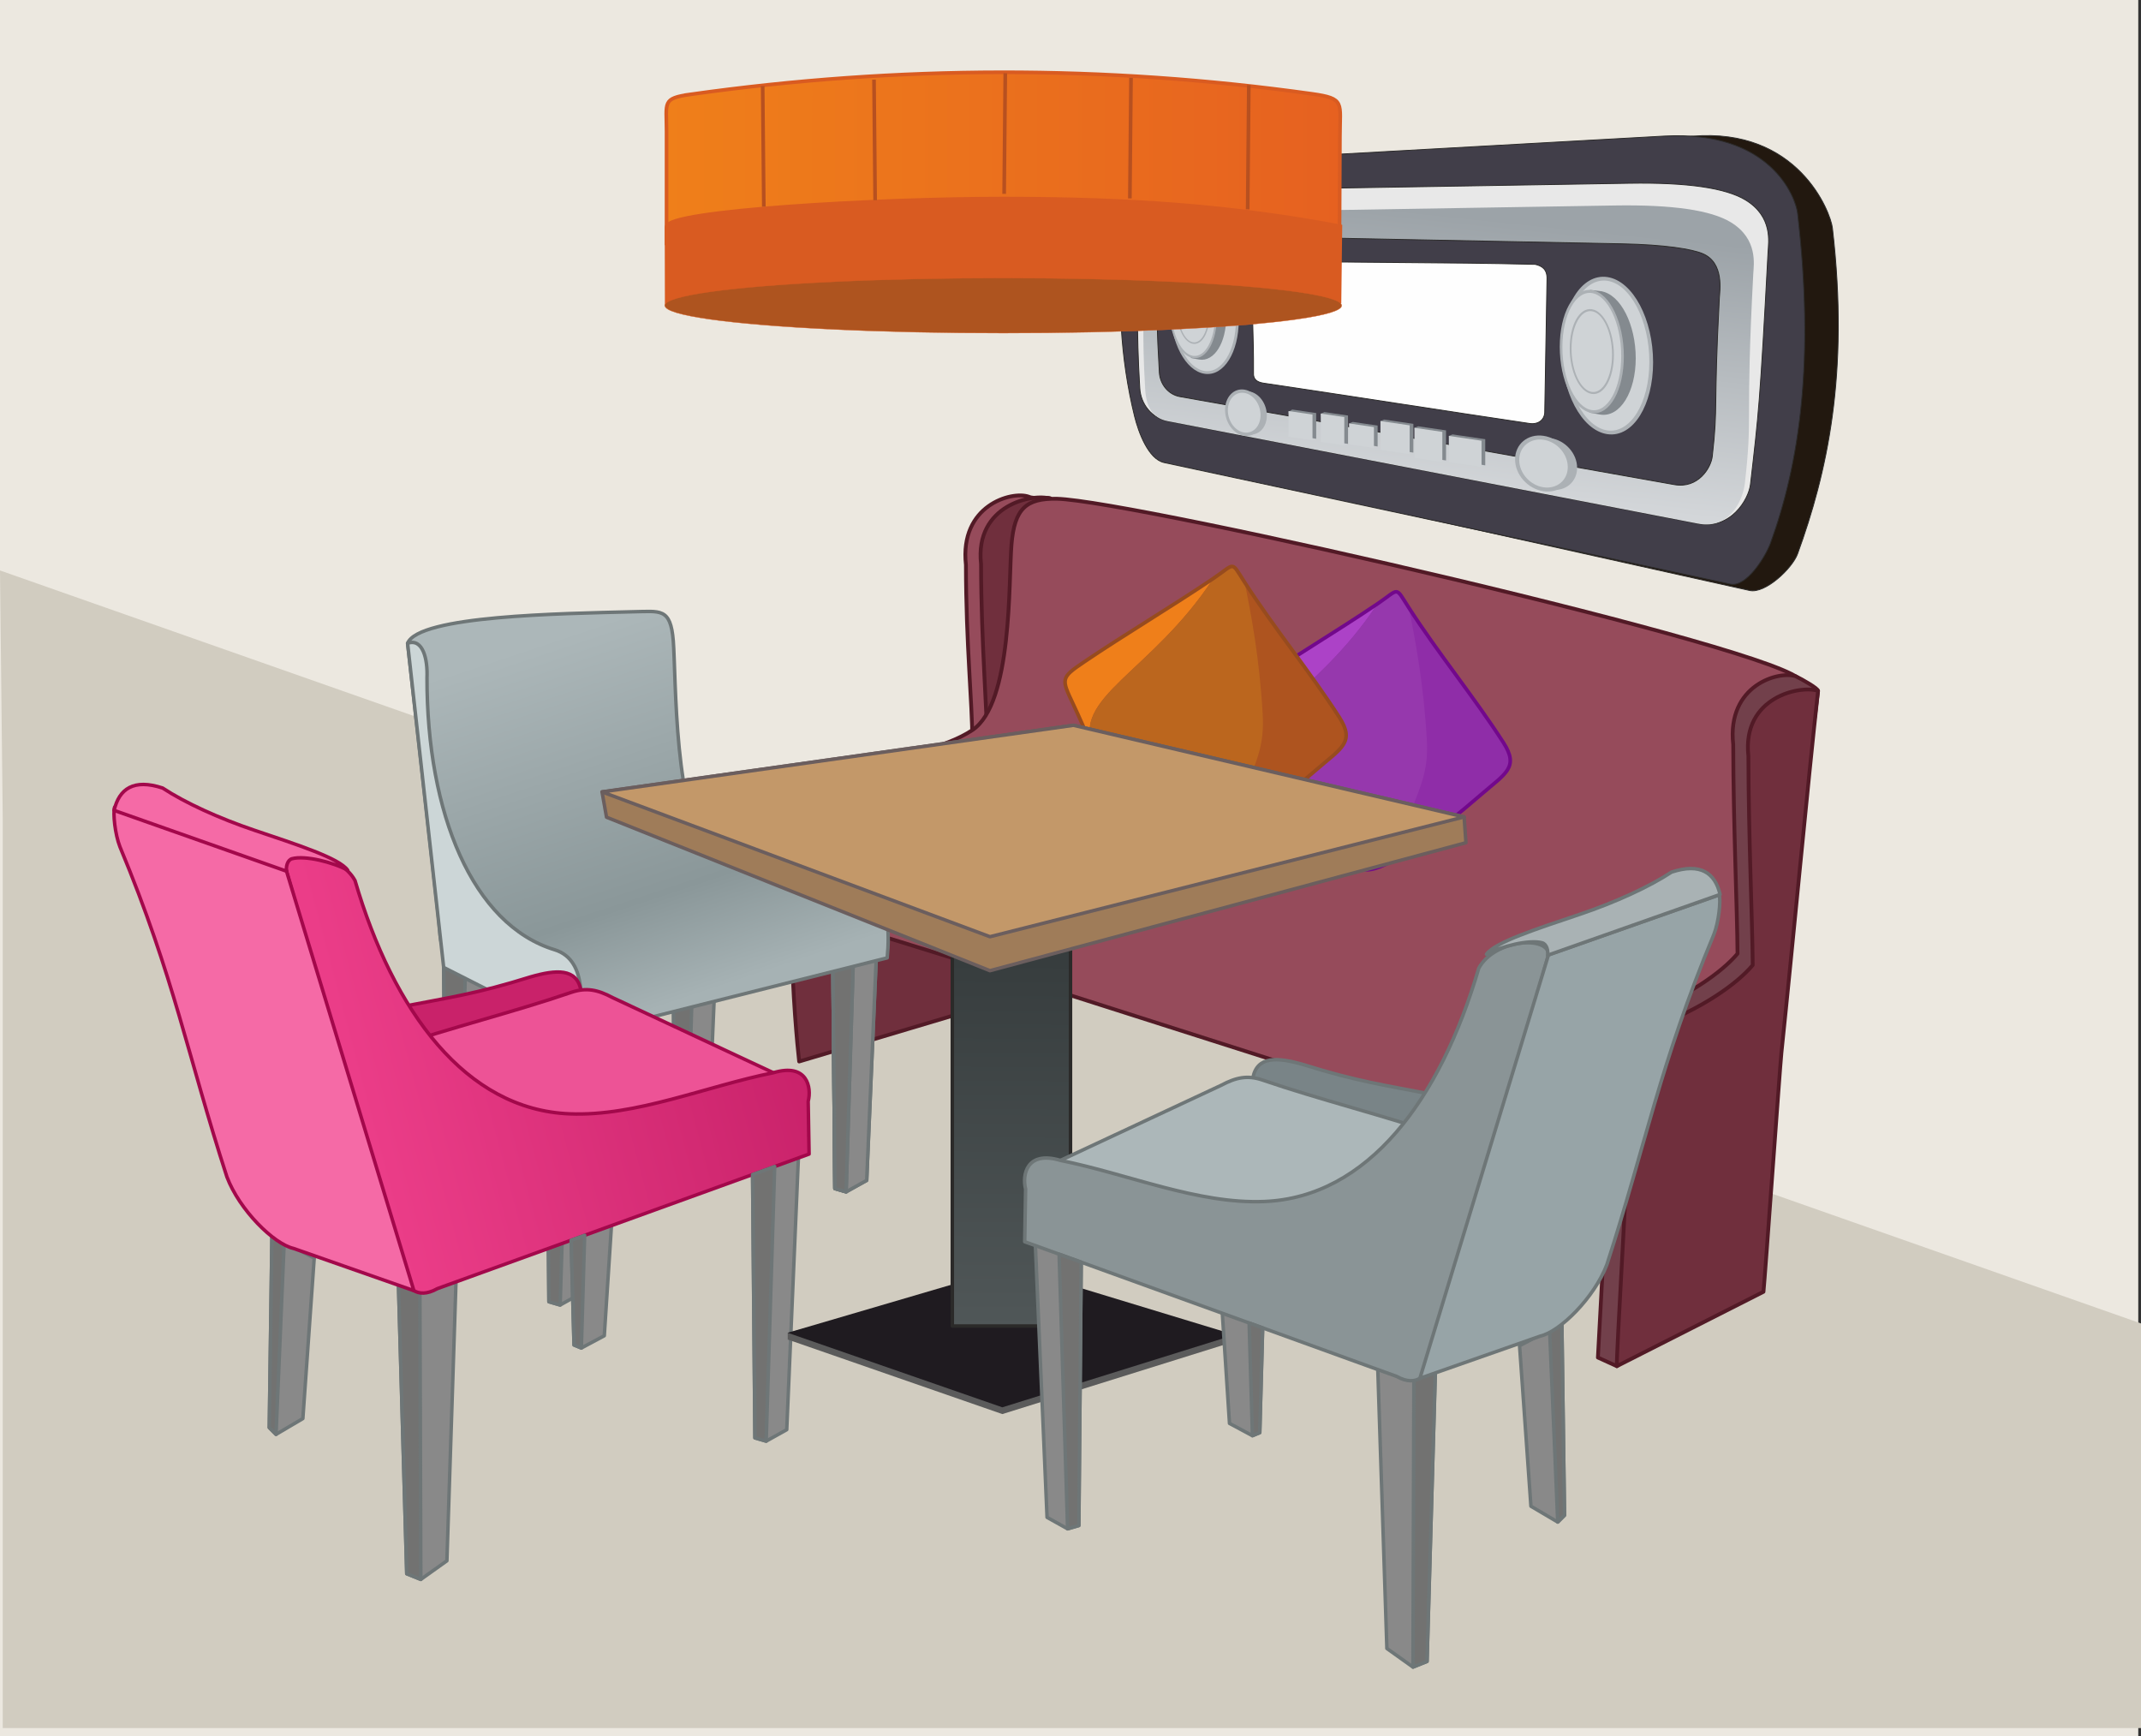 <?xml version="1.0" encoding="UTF-8"?>
<!DOCTYPE svg PUBLIC "-//W3C//DTD SVG 1.1//EN" "http://www.w3.org/Graphics/SVG/1.1/DTD/svg11.dtd">
<!-- Creator: CorelDRAW 2018 (64-Bit) -->
<svg xmlns="http://www.w3.org/2000/svg" xml:space="preserve" width="495.935mm" height="402.167mm" version="1.1" style="shape-rendering:geometricPrecision; text-rendering:geometricPrecision; image-rendering:optimizeQuality; fill-rule:evenodd; clip-rule:evenodd"
viewBox="0 0 14870.09 12058.54"
 xmlns:xlink="http://www.w3.org/1999/xlink">
 <rect x="0" y="0" width="14870.09" height="12058.54" fill="#333333" stroke="none"/>
 <defs>
  <style type="text/css">
   <![CDATA[
    .str32 {stroke:#D95B21;stroke-width:25.38;stroke-miterlimit:22.926}
    .str35 {stroke:#B75020;stroke-width:25.38;stroke-miterlimit:22.926}
    .str6 {stroke:#974B1E;stroke-width:25.38;stroke-miterlimit:22.926}
    .str5 {stroke:#72088C;stroke-width:25.38;stroke-miterlimit:22.926}
    .str31 {stroke:#ACB1B5;stroke-width:25.38;stroke-miterlimit:22.926}
    .str30 {stroke:#848A8F;stroke-width:20.31;stroke-miterlimit:22.926}
    .str29 {stroke:#ACB1B5;stroke-width:20.31;stroke-miterlimit:22.926}
    .str28 {stroke:#2B2A29;stroke-width:6;stroke-miterlimit:22.926}
    .str33 {stroke:#D95B21;stroke-width:40.62;stroke-miterlimit:22.926}
    .str34 {stroke:#D95B21;stroke-width:2.28;stroke-miterlimit:22.926}
    .str3 {stroke:#521A26;stroke-width:26.41;stroke-linecap:round;stroke-linejoin:round;stroke-miterlimit:22.926}
    .str4 {stroke:#521A26;stroke-width:26.41;stroke-linecap:round;stroke-linejoin:round;stroke-miterlimit:22.926}
    .str0 {stroke:#521A26;stroke-width:26.41;stroke-linecap:round;stroke-linejoin:round;stroke-miterlimit:22.926}
    .str1 {stroke:#521A26;stroke-width:26.41;stroke-linecap:round;stroke-linejoin:round;stroke-miterlimit:22.926}
    .str2 {stroke:#521A26;stroke-width:26.41;stroke-linecap:round;stroke-linejoin:round;stroke-miterlimit:22.926}
    .str11 {stroke:#6E7677;stroke-width:24.21;stroke-linecap:round;stroke-linejoin:round;stroke-miterlimit:22.926}
    .str12 {stroke:#6E7677;stroke-width:24.21;stroke-linecap:round;stroke-linejoin:round;stroke-miterlimit:22.926}
    .str14 {stroke:#A3084B;stroke-width:24.21;stroke-linecap:round;stroke-linejoin:round;stroke-miterlimit:22.926}
    .str10 {stroke:#6E7677;stroke-width:24.21;stroke-linecap:round;stroke-linejoin:round;stroke-miterlimit:22.926}
    .str7 {stroke:#6E7677;stroke-width:24.21;stroke-linecap:round;stroke-linejoin:round;stroke-miterlimit:22.926}
    .str19 {stroke:#6E7677;stroke-width:24.21;stroke-linecap:round;stroke-linejoin:round;stroke-miterlimit:22.926}
    .str9 {stroke:#6E7677;stroke-width:24.21;stroke-linecap:round;stroke-linejoin:round;stroke-miterlimit:22.926}
    .str18 {stroke:#6E7677;stroke-width:24.21;stroke-linecap:round;stroke-linejoin:round;stroke-miterlimit:22.926}
    .str13 {stroke:#A3084B;stroke-width:24.21;stroke-linecap:round;stroke-linejoin:round;stroke-miterlimit:22.926}
    .str16 {stroke:#A3084B;stroke-width:24.21;stroke-linecap:round;stroke-linejoin:round;stroke-miterlimit:22.926}
    .str17 {stroke:#A3084B;stroke-width:24.21;stroke-linecap:round;stroke-linejoin:round;stroke-miterlimit:22.926}
    .str8 {stroke:#6E7677;stroke-width:24.21;stroke-linecap:round;stroke-linejoin:round;stroke-miterlimit:22.926}
    .str20 {stroke:#6B5E5E;stroke-width:24.21;stroke-linecap:round;stroke-linejoin:round;stroke-miterlimit:22.926}
    .str15 {stroke:#A3084B;stroke-width:24.21;stroke-linecap:round;stroke-linejoin:round;stroke-miterlimit:22.926}
    .str23 {stroke:#6E7677;stroke-width:24.21;stroke-linecap:round;stroke-linejoin:round;stroke-miterlimit:22.926}
    .str24 {stroke:#6E7677;stroke-width:24.21;stroke-linecap:round;stroke-linejoin:round;stroke-miterlimit:22.926}
    .str21 {stroke:#6E7677;stroke-width:24.21;stroke-linecap:round;stroke-linejoin:round;stroke-miterlimit:22.926}
    .str26 {stroke:#6E7677;stroke-width:24.21;stroke-linecap:round;stroke-linejoin:round;stroke-miterlimit:22.926}
    .str25 {stroke:#6E7677;stroke-width:24.21;stroke-linecap:round;stroke-linejoin:round;stroke-miterlimit:22.926}
    .str27 {stroke:#6E7677;stroke-width:24.21;stroke-linecap:round;stroke-linejoin:round;stroke-miterlimit:22.926}
    .str22 {stroke:#6E7677;stroke-width:24.21;stroke-linecap:round;stroke-linejoin:round;stroke-miterlimit:22.926}
    .fil9 {fill:none}
    .fil39 {fill:#FEFEFE}
    .fil13 {fill:#898989}
    .fil15 {fill:#727271}
    .fil22 {fill:#5B5B5B}
    .fil10 {fill:#EF7F1A}
    .fil42 {fill:#D95B21}
    .fil12 {fill:#BB661E}
    .fil11 {fill:#AE541F}
    .fil0 {fill:#ECE8E0}
    .fil27 {fill:#C39869}
    .fil1 {fill:#D1CCC0}
    .fil17 {fill:#CCD6D7}
    .fil26 {fill:#9F7C59}
    .fil29 {fill:#ACB7B9}
    .fil32 {fill:#A9B2B4}
    .fil31 {fill:#97A4A7}
    .fil30 {fill:#8A9496}
    .fil28 {fill:#798487}
    .fil23 {fill:#1F1B20}
    .fil33 {fill:#22180F}
    .fil34 {fill:#413E49}
    .fil4 {fill:#521A26}
    .fil3 {fill:#702F3D}
    .fil5 {fill:#72404B}
    .fil38 {fill:#848A8F}
    .fil7 {fill:#8F2DA8}
    .fil8 {fill:#9638AD}
    .fil2 {fill:#964B5B}
    .fil6 {fill:#AC42C7}
    .fil40 {fill:#ACB1B5}
    .fil18 {fill:#C9226A}
    .fil37 {fill:#CFD3D6}
    .fil35 {fill:#E8E8E8}
    .fil19 {fill:#ED5396}
    .fil21 {fill:#F56AA6}
    .fil25 {fill:#2B2A29;fill-rule:nonzero}
    .fil14 {fill:#6E7677;fill-rule:nonzero}
    .fil41 {fill:url(#id6)}
    .fil20 {fill:url(#id7)}
    .fil24 {fill:url(#id8)}
    .fil16 {fill:url(#id9)}
    .fil36 {fill:url(#id10)}
   ]]>
  </style>
    <mask id="id0">
  <linearGradient id="id1" gradientUnits="userSpaceOnUse" x1="9610.54" y1="4191.85" x2="9593.73" y2="6055.93">
   <stop offset="0" style="stop-opacity:0; stop-color:white"/>
   <stop offset="1" style="stop-opacity:1; stop-color:white"/>
  </linearGradient>
     <rect style="fill:url(#id1)" x="7130.72" y="3498.53" width="4971.16" height="3151.22"/>
    </mask>
    <mask id="id2">
  <linearGradient id="id3" gradientUnits="userSpaceOnUse" x1="8992.99" y1="5835.98" x2="8981.73" y2="7532.68">
   <stop offset="0" style="stop-opacity:0; stop-color:white"/>
   <stop offset="1" style="stop-opacity:1; stop-color:white"/>
  </linearGradient>
     <rect style="fill:url(#id3)" x="5929.52" y="5204.7" width="6150.74" height="2868.7"/>
    </mask>
    <clipPath id="id4">
     <path d="M8668.57 4773.8c286.27,-193.42 612.18,-386.86 898.44,-580.29 156.42,-105.69 119.66,-125.53 216.89,25.71 203.79,316.99 453.83,620.79 657.63,937.77 111.34,173.18 15.14,214.32 -154.66,361.08 -299.32,258.73 -647.17,526.96 -797.25,522.47 -61.44,-1.84 -135.78,-17.29 -226.99,-35.18 -68.38,-13.4 -177.31,-5.89 -230.63,-43.31 -102.52,-71.93 -269.67,-535.62 -435.86,-890.38 -84.5,-180.38 -93.23,-185.96 72.42,-297.88z"/>
    </clipPath>
    <clipPath id="id5">
     <path d="M7528.69 4597.73c286.27,-193.42 612.18,-386.86 898.44,-580.29 156.42,-105.69 119.66,-125.53 216.89,25.71 203.79,316.99 453.83,620.78 657.63,937.77 111.34,173.19 15.14,214.32 -154.66,361.08 -299.33,258.73 -647.17,526.96 -797.25,522.47 -61.44,-1.84 -135.78,-17.3 -226.99,-35.18 -68.37,-13.41 -177.31,-5.89 -230.63,-43.31 -102.52,-71.93 -269.68,-535.62 -435.86,-890.38 -84.5,-180.37 -93.24,-185.95 72.42,-297.88z"/>
    </clipPath>
  <linearGradient id="id6" gradientUnits="userSpaceOnUse" x1="4627.35" y1="1095.88" x2="9308.63" y2="1095.88">
   <stop offset="0" style="stop-opacity:1; stop-color:#EF7F1A"/>
   <stop offset="1" style="stop-opacity:1; stop-color:#E66120"/>
  </linearGradient>
  <linearGradient id="id7" gradientUnits="userSpaceOnUse" x1="2661.93" y1="8256.69" x2="5621.93" y2="7465.53">
   <stop offset="0" style="stop-opacity:1; stop-color:#EB3D88"/>
   <stop offset="1" style="stop-opacity:1; stop-color:#C9226A"/>
  </linearGradient>
  <linearGradient id="id8" gradientUnits="userSpaceOnUse" x1="7166.37" y1="6576.18" x2="7151.24" y2="9324.8">
   <stop offset="0" style="stop-opacity:1; stop-color:#363C3D"/>
   <stop offset="1" style="stop-opacity:1; stop-color:#515859"/>
  </linearGradient>
  <linearGradient id="id9" gradientUnits="userSpaceOnUse" x1="4806.2" y1="6923.1" x2="3964.27" y2="4389.55">
   <stop offset="0" style="stop-opacity:1; stop-color:#A6B2B4"/>
   <stop offset="0.278" style="stop-opacity:1; stop-color:#8A9799"/>
   <stop offset="1" style="stop-opacity:1; stop-color:#ACB7B9"/>
  </linearGradient>
  <linearGradient id="id10" gradientUnits="userSpaceOnUse" x1="9844.4" y1="1466.65" x2="9644.14" y2="3368.81">
   <stop offset="0" style="stop-opacity:1; stop-color:#9CA3A8"/>
   <stop offset="1" style="stop-opacity:1; stop-color:#D3D6D9"/>
  </linearGradient>
 </defs>
 <g id="Слой_x0020_1">
  <rect class="fil0" x="-0" y="0" width="14851.05" height="12058.54"/>
  <polygon class="fil1" points="19.04,5688.13 -0,3961.86 14870.09,9191.45 14870.09,12001.42 19.04,12001.42 "/>
  <g id="_1044900352">
   <path class="fil2 str0" d="M7144.19 3449.26c-117.52,-41.19 -481.17,59.75 -435.49,474 1.03,560.49 43.24,932.9 45.12,1236.3 -109.21,130.48 -349.23,298.26 -661.39,418.07 -254.7,97.75 -199.61,452.66 -176.56,650.18l105.42 79.88 912.98 -596.43c77.99,-706.27 283.33,-1525.96 363.31,-2246.91 0.82,-16.96 -109.79,5.81 -153.38,-15.09z"/>
   <path class="fil3 str1" d="M7297.57 3464.35c-117.52,-41.19 -529.48,38.74 -483.81,452.99 1.03,560.48 43.59,1018.7 45.47,1322.1 -109.21,130.48 -890.73,377.51 -1202.88,497.31 -254.7,97.75 -128.93,1437.9 -105.88,1635.42l1704.27 -508.37c239.11,-664.44 -136.85,-2794.43 42.83,-3399.44z"/>
   <path class="fil2 str2" d="M12506.75 4728.62c-84.74,-210.42 -4620.87,-1250.61 -5167.21,-1264.76 -210.48,-2.7 -293.66,65.18 -314.4,319.41 -20.74,254.23 7.26,1102.32 -271.39,1287.19 -392.19,260.2 -1278.53,208.03 -1333.89,530.65 -15.65,91.24 51.71,621.37 61.4,713.44 780.86,196.32 5059.96,1616.93 5840.81,1813.25 62.16,-40.49 17.17,-507.16 79.33,-547.65 229.82,-149.69 459.64,-299.41 689.46,-449.1 197.02,-128.34 155.21,-86.35 181.96,-324.08 77.97,-692.78 155.95,-1385.56 233.92,-2078.34z"/>
   <path class="fil4" style="mask:url(#id0)" d="M12077.26 6646.75l-4943.54 -1314.19c232.9,-631.53 -90.34,-1600.42 171.8,-1831.03 1641.2,422.98 3141.47,982.8 4782.67,1405.78 -129.86,37.71 74.54,1014.76 -10.92,1739.45z"/>
   <path class="fil4" style="mask:url(#id2)" d="M12077.26 6646.75l-4943.54 -1314.19c232.9,-631.53 -1435.29,1349.7 -1173.15,1119.08 1606.96,482.78 3507.71,1194.89 5148.9,1617.87 -129.85,37.71 547,-1141.61 967.79,-1422.76z"/>
   <path class="fil5 str3" d="M12473.39 4697.31c-117.52,-41.19 -481.17,59.75 -435.49,474 1.03,560.49 28.05,1148.37 29.93,1451.77 -109.21,130.48 -349.23,298.27 -661.39,418.07 -254.7,97.76 -244.05,566.36 -220.99,763.87l-87.33 1623.26 131.54 59.83 778.93 -609.63c78,-706.28 538.57,-3359.32 618.55,-4080.27 0.82,-16.96 -110.14,-79.99 -153.73,-100.89z"/>
   <path class="fil3 str4" d="M12627.12 4798.2c-117.52,-41.19 -529.49,38.74 -483.81,452.99 1.03,560.48 28.05,1148.36 29.93,1451.76 -109.21,130.48 -349.23,298.27 -661.39,418.07 -194.69,74.72 -216.08,508.03 -205.07,796.29 3.4,88.85 -82.58,1524.26 -77.14,1570.8l1018.4 -516.55c10.43,-94.45 113.67,-1555.55 124.72,-1661.15 81.42,-777.64 177.56,-1816.74 254.36,-2512.2z"/>
   <path class="fil6" d="M8668.57 4773.8c286.27,-193.42 612.18,-386.86 898.44,-580.29 156.42,-105.69 119.66,-125.53 216.89,25.71 203.79,316.99 453.83,620.79 657.63,937.77 111.34,173.18 15.14,214.32 -154.66,361.08 -299.32,258.73 -647.17,526.96 -797.25,522.47 -61.44,-1.84 -135.78,-17.29 -226.99,-35.18 -68.38,-13.4 -177.31,-5.89 -230.63,-43.31 -102.52,-71.93 -269.67,-535.62 -435.86,-890.38 -84.5,-180.38 -93.23,-185.96 72.42,-297.88z"/>
   <g style="clip-path:url(#id4)">
    <g>
     <path id="1" class="fil7" d="M9567.02 4193.52c103.61,-157.81 119.66,-125.53 216.89,25.71 203.79,316.99 453.83,620.79 657.63,937.77 111.34,173.18 15.14,214.32 -154.66,361.08 -299.32,258.73 -695.35,532.75 -845.43,528.26 -107.49,-3.22 -284.97,3.07 -409.44,-84.27 -102.52,-71.93 -128.22,-229.09 -294.41,-583.85 -167.34,-357.22 399.19,-529.38 829.41,-1184.7z"/>
     <path class="fil8" d="M9567.02 4193.52c103.61,-157.81 180.3,-150.32 216.89,25.71 45.3,217.94 103.74,530.1 125.79,914.43 11.79,205.54 -32.67,304.19 -115.04,512.97 -68.2,172.88 -203.13,404.21 -353.2,399.72 -107.49,-3.21 -284.97,3.07 -409.44,-84.27 -102.52,-71.93 -128.22,-229.09 -294.41,-583.85 -167.34,-357.22 399.19,-529.38 829.41,-1184.7z"/>
    </g>
   </g>
   <path class="fil9 str5" d="M8668.57 4773.8c286.27,-193.42 612.18,-386.86 898.44,-580.29 156.42,-105.69 119.66,-125.53 216.89,25.71 203.79,316.99 453.83,620.79 657.63,937.77 111.34,173.18 15.14,214.32 -154.66,361.08 -299.32,258.73 -647.17,526.96 -797.25,522.47 -61.44,-1.84 -135.78,-17.29 -226.99,-35.18 -68.38,-13.4 -177.31,-5.89 -230.63,-43.31 -102.52,-71.93 -269.67,-535.62 -435.86,-890.38 -84.5,-180.38 -93.23,-185.96 72.42,-297.88z"/>
   <path class="fil10" d="M7528.69 4597.73c286.27,-193.42 612.18,-386.86 898.44,-580.29 156.42,-105.69 119.66,-125.53 216.89,25.71 203.79,316.99 453.83,620.78 657.63,937.77 111.34,173.19 15.14,214.32 -154.66,361.08 -299.33,258.73 -647.17,526.96 -797.25,522.47 -61.44,-1.84 -135.78,-17.3 -226.99,-35.18 -68.37,-13.41 -177.31,-5.89 -230.63,-43.31 -102.52,-71.93 -269.68,-535.62 -435.86,-890.38 -84.5,-180.37 -93.24,-185.95 72.42,-297.88z"/>
   <g style="clip-path:url(#id5)">
    <g>
     <path id="1" class="fil11" d="M8427.13 4017.45c103.6,-157.81 119.66,-125.53 216.89,25.71 203.79,316.99 453.83,620.78 657.63,937.77 111.34,173.19 15.14,214.32 -154.66,361.08 -299.33,258.73 -695.35,532.75 -845.43,528.26 -107.49,-3.22 -284.96,3.06 -409.44,-84.27 -102.52,-71.93 -128.23,-229.09 -294.41,-583.85 -167.34,-357.21 399.19,-529.38 829.41,-1184.7z"/>
     <path class="fil12" d="M8427.13 4017.45c103.6,-157.81 180.3,-150.32 216.89,25.71 45.3,217.94 103.74,530.1 125.78,914.43 11.79,205.54 -32.67,304.19 -115.03,512.97 -68.2,172.87 -203.14,404.21 -353.21,399.72 -107.49,-3.22 -284.96,3.06 -409.44,-84.27 -102.52,-71.93 -128.23,-229.09 -294.41,-583.85 -167.34,-357.21 399.19,-529.38 829.41,-1184.7z"/>
    </g>
   </g>
   <path class="fil9 str6" d="M7528.69 4597.73c286.27,-193.42 612.18,-386.86 898.44,-580.29 156.42,-105.69 119.66,-125.53 216.89,25.71 203.79,316.99 453.83,620.78 657.63,937.77 111.34,173.19 15.14,214.32 -154.66,361.08 -299.33,258.73 -647.17,526.96 -797.25,522.47 -61.44,-1.84 -135.78,-17.3 -226.99,-35.18 -68.37,-13.41 -177.31,-5.89 -230.63,-43.31 -102.52,-71.93 -269.68,-535.62 -435.86,-890.38 -84.5,-180.37 -93.24,-185.95 72.42,-297.88z"/>
  </g>
  <g id="_1045015200">
   <g>
    <polygon class="fil13" points="3097.98,8553.46 3176.2,8576.25 3318.96,8496.69 3401.55,6570.79 3081.26,6675.75 "/>
    <path id="1" class="fil14" d="M3172.8 8587.85l-78.21 -22.79 6.79 -23.19 78.21 22.79 2.51 22.14 -9.3 1.05zm6.79 -23.19c6.42,1.87 10.1,8.58 8.22,14.98 -1.87,6.4 -8.6,10.08 -15.01,8.21l6.79 -23.19zm145.27 -57.43l-142.76 79.57 -11.8 -21.09 142.76 -79.57 17.99 11.06 -6.19 10.03zm-11.8 -21.09c5.83,-3.25 13.21,-1.17 16.47,4.66 3.26,5.82 1.17,13.18 -4.67,16.43l-11.8 -21.09zm100.58 -1914.83l-82.59 1925.9 -24.19 -1.03 82.59 -1925.9 8.32 -10.96 15.87 11.99zm-24.19 -1.03c0.28,-6.66 5.93,-11.83 12.61,-11.55 6.68,0.28 11.86,5.92 11.57,12.58l-24.19 -1.03zm-311.97 93.99l320.29 -104.95 7.55 22.95 -320.29 104.95 -15.88 -11.37 8.33 -11.58zm7.55 22.95c-6.35,2.08 -13.19,-1.37 -15.27,-7.71 -2.08,-6.34 1.37,-13.16 7.72,-15.24l7.55 22.95zm0.85 1866.35l-16.73 -1877.71 24.2 -0.22 16.73 1877.71 -15.5 11.7 -8.71 -11.49zm24.2 -0.22c0.06,6.67 -5.31,12.13 -11.99,12.19 -6.68,0.06 -12.15,-5.3 -12.21,-11.97l24.2 -0.22z"/>
   </g>
   <g>
    <polygon class="fil13" points="3812.27,9040.66 3890.48,9063.45 4033.24,8983.89 4115.83,7058 3795.55,7162.95 "/>
    <path id="1" class="fil14" d="M3887.09 9075.05l-78.21 -22.79 6.78 -23.19 78.21 22.79 2.51 22.14 -9.29 1.05zm6.78 -23.19c6.42,1.87 10.1,8.58 8.23,14.98 -1.87,6.4 -8.59,10.08 -15.01,8.21l6.78 -23.19zm145.27 -57.42l-142.76 79.56 -11.8 -21.09 142.76 -79.56 17.99 11.06 -6.19 10.03zm-11.8 -21.09c5.83,-3.25 13.21,-1.17 16.47,4.66 3.26,5.82 1.17,13.18 -4.67,16.43l-11.8 -21.09zm100.58 -1914.83l-82.59 1925.9 -24.19 -1.03 82.59 -1925.9 8.32 -10.96 15.87 11.99zm-24.19 -1.03c0.28,-6.66 5.93,-11.83 12.61,-11.55 6.68,0.28 11.86,5.92 11.57,12.58l-24.19 -1.03zm-311.97 93.99l320.29 -104.95 7.55 22.95 -320.29 104.95 -15.88 -11.37 8.33 -11.58zm7.55 22.95c-6.35,2.08 -13.19,-1.37 -15.27,-7.71 -2.08,-6.34 1.37,-13.16 7.72,-15.24l7.55 22.95zm0.85 1866.35l-16.73 -1877.71 24.2 -0.22 16.73 1877.71 -15.49 11.7 -8.71 -11.49zm24.2 -0.22c0.06,6.67 -5.31,12.13 -11.99,12.19 -6.68,0.06 -12.15,-5.3 -12.21,-11.97l24.2 -0.22z"/>
   </g>
   <g>
    <polygon class="fil13" points="4688.34,8182.81 4766.55,8205.6 4909.32,8126.04 4991.91,6200.14 4671.62,6305.1 "/>
    <path id="1" class="fil14" d="M4763.16 8217.2l-78.21 -22.79 6.78 -23.19 78.21 22.79 2.51 22.14 -9.29 1.05zm6.78 -23.19c6.42,1.87 10.1,8.58 8.23,14.98 -1.87,6.4 -8.59,10.08 -15.01,8.21l6.78 -23.19zm145.27 -57.42l-142.76 79.56 -11.8 -21.09 142.76 -79.56 17.99 11.06 -6.19 10.03zm-11.8 -21.09c5.83,-3.25 13.21,-1.17 16.47,4.66 3.26,5.82 1.17,13.18 -4.67,16.43l-11.8 -21.09zm100.58 -1914.83l-82.59 1925.9 -24.19 -1.03 82.59 -1925.9 8.32 -10.96 15.87 11.99zm-24.19 -1.03c0.28,-6.66 5.93,-11.83 12.61,-11.55 6.68,0.28 11.86,5.92 11.57,12.58l-24.19 -1.03zm-311.97 93.99l320.29 -104.95 7.55 22.95 -320.29 104.95 -15.88 -11.37 8.33 -11.58zm7.55 22.95c-6.35,2.08 -13.19,-1.37 -15.27,-7.71 -2.08,-6.34 1.37,-13.16 7.72,-15.24l7.55 22.95zm0.85 1866.35l-16.73 -1877.71 24.2 -0.22 16.73 1877.71 -15.49 11.7 -8.71 -11.49zm24.2 -0.22c0.06,6.67 -5.31,12.13 -11.99,12.19 -6.68,0.06 -12.15,-5.3 -12.21,-11.97l24.2 -0.22z"/>
   </g>
   <g>
    <polygon class="fil13" points="5798.61,8254.47 5876.82,8277.27 6019.59,8197.7 6102.18,6271.81 5781.89,6376.76 "/>
    <path id="1" class="fil14" d="M5873.43 8288.86l-78.21 -22.79 6.79 -23.19 78.21 22.79 2.51 22.14 -9.3 1.05zm6.79 -23.19c6.42,1.87 10.1,8.58 8.22,14.98 -1.87,6.4 -8.6,10.08 -15.01,8.21l6.79 -23.19zm145.27 -57.42l-142.76 79.56 -11.8 -21.09 142.76 -79.56 17.99 11.06 -6.19 10.03zm-11.8 -21.09c5.83,-3.25 13.21,-1.17 16.47,4.66 3.26,5.82 1.17,13.18 -4.67,16.43l-11.8 -21.09zm100.58 -1914.83l-82.59 1925.9 -24.19 -1.03 82.59 -1925.9 8.32 -10.96 15.87 11.99zm-24.19 -1.03c0.28,-6.66 5.93,-11.83 12.61,-11.55 6.68,0.28 11.86,5.92 11.57,12.58l-24.19 -1.03zm-311.97 93.99l320.29 -104.95 7.55 22.95 -320.29 104.95 -15.88 -11.37 8.33 -11.58zm7.55 22.95c-6.35,2.08 -13.19,-1.37 -15.27,-7.71 -2.08,-6.34 1.37,-13.16 7.72,-15.24l7.55 22.95zm0.85 1866.34l-16.72 -1877.71 24.2 -0.22 16.72 1877.71 -15.5 11.7 -8.71 -11.49zm24.2 -0.22c0.06,6.67 -5.31,12.13 -11.99,12.19 -6.68,0.06 -12.15,-5.3 -12.21,-11.97l24.2 -0.22z"/>
   </g>
   <g>
    <polygon class="fil13" points="5798.61,8254.47 5876.82,8277.27 6019.59,8197.7 6102.18,6271.81 5781.89,6376.76 "/>
    <path id="1" class="fil14" d="M5873.43 8288.86l-78.21 -22.79 6.79 -23.19 78.21 22.79 2.51 22.14 -9.3 1.05zm6.79 -23.19c6.42,1.87 10.1,8.58 8.22,14.98 -1.87,6.4 -8.6,10.08 -15.01,8.21l6.79 -23.19zm145.27 -57.42l-142.76 79.56 -11.8 -21.09 142.76 -79.56 17.99 11.06 -6.19 10.03zm-11.8 -21.09c5.83,-3.25 13.21,-1.17 16.47,4.66 3.26,5.82 1.17,13.18 -4.67,16.43l-11.8 -21.09zm100.58 -1914.83l-82.59 1925.9 -24.19 -1.03 82.59 -1925.9 8.32 -10.96 15.87 11.99zm-24.19 -1.03c0.28,-6.66 5.93,-11.83 12.61,-11.55 6.68,0.28 11.86,5.92 11.57,12.58l-24.19 -1.03zm-311.97 93.99l320.29 -104.95 7.55 22.95 -320.29 104.95 -15.88 -11.37 8.33 -11.58zm7.55 22.95c-6.35,2.08 -13.19,-1.37 -15.27,-7.71 -2.08,-6.34 1.37,-13.16 7.72,-15.24l7.55 22.95zm0.85 1866.34l-16.72 -1877.71 24.2 -0.22 16.72 1877.71 -15.5 11.7 -8.71 -11.49zm24.2 -0.22c0.06,6.67 -5.31,12.13 -11.99,12.19 -6.68,0.06 -12.15,-5.3 -12.21,-11.97l24.2 -0.22z"/>
   </g>
   <polygon class="fil15 str7" points="3176.2,8576.25 3235.15,6669 3081.7,6724.55 3097.98,8553.46 "/>
   <polygon class="fil15 str8" points="3890.48,9063.45 3949.44,7156.2 3795.98,7211.75 3812.27,9040.66 "/>
   <polygon class="fil15 str9" points="4766.55,8205.6 4825.51,6298.35 4672.06,6353.9 4688.34,8182.81 "/>
   <polygon class="fil15 str10" points="5876.82,8277.27 5935.78,6370.01 5782.33,6425.56 5798.61,8254.47 "/>
   <polygon class="fil15 str10" points="5876.82,8277.27 5935.78,6370.01 5782.33,6425.56 5798.61,8254.47 "/>
   <path class="fil16 str11" d="M2830.91 4467.58c77.67,-192.84 1061.38,-205.81 1562.08,-218.77 192.9,-2.47 264.14,-31.1 283.15,201.91 19.01,233.01 4.43,1272.9 259.82,1442.34 359.44,238.47 1171.75,190.65 1222.48,486.33 14.35,83.63 12.22,188.75 3.33,273.14 -715.64,179.92 -1431.29,359.84 -2146.93,539.76 -267.6,-174.31 -535.2,-348.62 -802.79,-522.92 -180.58,-117.62 -142.24,-79.13 -166.77,-297.01 -71.46,-634.92 -142.92,-1269.85 -214.39,-1904.77z"/>
   <path class="fil17 str12" d="M2830.91 4467.58c107.7,-37.75 140.3,114.18 134.75,239.65 -1.73,941.56 316.66,1715.97 887.37,1889.18 238.7,74.44 182.94,414.85 161.81,595.88l-933.35 -473.41c-79.94,-723.94 -170.64,-1527.36 -250.59,-2251.3z"/>
   <g>
    <polygon class="fil13" points="2767.21,8912.01 2825.01,10929.75 2922.78,10969.03 3103.98,10839.83 3168.62,8853.32 2916.55,8980.48 "/>
    <path id="1" class="fil14" d="M2812.92 10930.1l-57.81 -2017.74 24.2 -0.7 57.81 2017.74 -16.59 11.65 -7.61 -10.95zm24.2 -0.7c0.19,6.72 -5.07,12.32 -11.75,12.52 -6.68,0.19 -12.25,-5.1 -12.45,-11.81l24.2 -0.7zm81.18 50.94l-97.77 -39.28 8.98 -22.6 97.77 39.28 2.51 21.23 -11.49 1.38zm8.98 -22.6c6.2,2.49 9.23,9.58 6.75,15.82 -2.48,6.24 -9.53,9.28 -15.73,6.79l8.98 -22.6zm183.7 -107.98l-181.19 129.2 -14 -19.85 181.19 -129.2 19.1 10.32 -5.09 9.53zm-14 -19.85c5.45,-3.89 13.01,-2.6 16.87,2.88 3.86,5.48 2.58,13.08 -2.87,16.96l-14 -19.85zm83.74 -1976.19l-64.65 1986.51 -24.19 -0.8 64.65 -1986.51 6.67 -10.48 17.52 11.27zm-24.19 -0.8c0.22,-6.72 5.81,-11.98 12.49,-11.76 6.68,0.22 11.92,5.84 11.7,12.56l-24.19 -0.8zm-245.4 116.68l252.07 -127.16 10.85 21.75 -252.07 127.16 -10.45 0.2 -0.4 -21.95zm10.85 21.75c-5.97,3.01 -13.25,0.59 -16.25,-5.42 -3,-6.01 -0.58,-13.32 5.39,-16.33l10.85 21.75zm-149.75 -90.41l149.34 68.47 -10.04 22.15 -149.34 -68.47 -7.08 -10.72 17.12 -11.42zm-10.04 22.15c-6.08,-2.79 -8.76,-10.01 -5.99,-16.12 2.77,-6.11 9.95,-8.81 16.04,-6.02l-10.04 22.15z"/>
   </g>
   <g>
    <polygon class="fil13" points="5243.28,9986.07 5321.49,10008.86 5464.26,9929.3 5546.85,8003.4 5226.56,8108.36 "/>
    <path id="1" class="fil14" d="M5318.1 10020.46l-78.21 -22.79 6.79 -23.19 78.21 22.79 2.51 22.14 -9.3 1.05zm6.79 -23.19c6.42,1.87 10.1,8.58 8.22,14.98 -1.87,6.4 -8.6,10.08 -15.01,8.21l6.79 -23.19zm145.27 -57.43l-142.76 79.57 -11.8 -21.09 142.76 -79.57 17.99 11.06 -6.19 10.03zm-11.8 -21.09c5.83,-3.25 13.21,-1.17 16.47,4.66 3.26,5.82 1.17,13.18 -4.67,16.43l-11.8 -21.09zm100.58 -1914.83l-82.59 1925.9 -24.19 -1.03 82.59 -1925.9 8.32 -10.96 15.87 11.99zm-24.19 -1.03c0.28,-6.66 5.93,-11.83 12.61,-11.55 6.68,0.28 11.86,5.92 11.57,12.58l-24.19 -1.03zm-311.97 93.99l320.29 -104.95 7.55 22.95 -320.29 104.95 -15.88 -11.37 8.33 -11.58zm7.55 22.95c-6.35,2.08 -13.19,-1.37 -15.27,-7.71 -2.08,-6.34 1.37,-13.16 7.72,-15.24l7.55 22.95zm0.85 1866.35l-16.72 -1877.71 24.2 -0.22 16.72 1877.71 -15.5 11.7 -8.71 -11.49zm24.2 -0.22c0.06,6.67 -5.31,12.13 -11.99,12.19 -6.68,0.06 -12.15,-5.3 -12.21,-11.97l24.2 -0.22z"/>
   </g>
   <g>
    <polygon class="fil13" points="3986.83,9341.01 4037.75,9362.12 4197.06,9276.87 4248.8,8482.38 3966.56,8604.71 "/>
    <path id="1" class="fil14" d="M4033.11 9373.29l-50.92 -21.11 9.27 -22.35 50.92 21.11 1.08 21.84 -10.35 0.51zm9.27 -22.35c6.17,2.56 9.1,9.64 6.55,15.81 -2.56,6.17 -9.64,9.1 -15.82,6.54l9.27 -22.35zm160.38 -63.41l-159.3 85.25 -11.42 -21.33 159.3 -85.25 17.79 11.45 -6.37 9.88zm-11.42 -21.33c5.89,-3.15 13.23,-0.93 16.38,4.96 3.15,5.89 0.93,13.22 -4.96,16.37l-11.42 -21.33zm69.54 -783.03l-51.75 794.48 -24.16 -1.57 51.75 -794.48 7.26 -10.31 16.89 11.89zm-24.16 -1.57c0.43,-6.67 6.19,-11.72 12.86,-11.29 6.67,0.43 11.72,6.19 11.29,12.86l-24.16 -1.57zm-274.98 112.01l282.24 -122.32 9.63 22.2 -282.24 122.32 -16.91 -10.77 7.28 -11.43zm9.63 22.2c-6.13,2.66 -13.26,-0.16 -15.92,-6.29 -2.66,-6.13 0.16,-13.26 6.29,-15.91l9.63 22.2zm3.36 725.54l-20.27 -736.31 24.2 -0.67 20.27 736.31 -16.73 11.51 -7.46 -10.84zm24.2 -0.67c0.18,6.68 -5.09,12.24 -11.77,12.43 -6.68,0.18 -12.25,-5.08 -12.43,-11.76l24.2 -0.67z"/>
   </g>
   <g>
    <polygon class="fil13" points="2182.4,8737.17 2103.52,9851.98 1917.2,9961.87 1870.31,9914.74 1888.64,8584.13 "/>
    <path id="1" class="fil14" d="M2091.45 9851.13l78.88 -1114.81 24.14 1.7 -78.88 1114.81 -5.92 9.56 -18.22 -11.26zm24.14 1.7c-0.47,6.66 -6.26,11.68 -12.93,11.21 -6.67,-0.47 -11.69,-6.25 -11.22,-12.91l24.14 1.7zm-204.54 98.62l186.32 -109.88 12.31 20.83 -186.32 109.88 -14.74 -1.89 2.43 -18.94zm12.31 20.83c-5.75,3.39 -13.18,1.48 -16.58,-4.27 -3.4,-5.75 -1.48,-13.17 4.27,-16.56l12.31 20.83zm-44.46 -66.06l46.89 47.12 -17.17 17.05 -46.89 -47.12 -3.52 -8.69 20.69 -8.36zm-17.17 17.05c-4.71,-4.73 -4.69,-12.39 0.05,-17.1 4.74,-4.71 12.41,-4.68 17.12,0.05l-17.17 17.05zm39.02 -1338.97l-18.34 1330.61 -24.2 -0.34 18.34 -1330.61 17.7 -10.55 6.51 10.89zm-24.2 -0.34c0.09,-6.67 5.59,-12.01 12.27,-11.92 6.68,0.09 12.02,5.58 11.93,12.26l-24.2 -0.34zm300.26 163.93l-293.76 -153.04 11.19 -21.44 293.76 153.04 6.48 11.57 -17.67 9.87zm11.19 -21.44c5.92,3.09 8.22,10.39 5.14,16.31 -3.09,5.92 -10.4,8.22 -16.33,5.13l11.19 -21.44z"/>
   </g>
   <g>
    <polygon class="fil15" points="2916.55,8980.48 2922.78,10969.03 2825.01,10929.75 2767.21,8912.01 "/>
    <path id="1" class="fil14" d="M2910.68 10969.07l-6.23 -1988.56 24.2 -0.08 6.23 1988.56 -16.59 11.34 -7.61 -11.26zm24.2 -0.08c0.02,6.72 -5.38,12.19 -12.06,12.21 -6.68,0.02 -12.12,-5.41 -12.14,-12.13l24.2 -0.08zm-105.38 -50.55l97.77 39.28 -8.98 22.6 -97.77 -39.28 -7.61 -10.95 16.59 -11.65zm-8.98 22.6c-6.2,-2.49 -9.23,-9.58 -6.75,-15.82 2.48,-6.24 9.53,-9.28 15.73,-6.79l-8.98 22.6zm-41.21 -2029.39l57.8 2017.74 -24.2 0.7 -57.8 -2017.74 17.12 -11.42 7.08 10.72zm-24.2 0.7c-0.19,-6.72 5.07,-12.32 11.75,-12.52 6.68,-0.19 12.25,5.1 12.45,11.81l-24.2 0.7zm156.42 79.19l-149.34 -68.47 10.04 -22.15 149.34 68.47 7.08 11.03 -17.12 11.11zm10.04 -22.15c6.08,2.79 8.76,10.01 5.99,16.12 -2.77,6.11 -9.95,8.81 -16.04,6.02l10.04 -22.15z"/>
   </g>
   <g>
    <polygon class="fil15" points="1973.76,8628.48 1917.2,9961.87 1870.31,9914.74 1888.64,8584.13 "/>
    <path id="1" class="fil14" d="M1905.1 9961.35l56.57 -1333.39 24.19 1.03 -56.57 1333.39 -20.68 8.01 -3.51 -9.04zm24.19 1.03c-0.28,6.67 -5.93,11.85 -12.61,11.57 -6.68,-0.28 -11.86,-5.92 -11.58,-12.59l24.19 1.03zm-50.4 -56.16l46.89 47.12 -17.17 17.05 -46.89 -47.12 -3.52 -8.69 20.69 -8.36zm-17.17 17.05c-4.71,-4.73 -4.69,-12.39 0.05,-17.1 4.74,-4.71 12.41,-4.68 17.12,0.05l-17.17 17.05zm39.02 -1338.97l-18.34 1330.61 -24.2 -0.34 18.34 -1330.61 17.7 -10.55 6.51 10.89zm-24.2 -0.34c0.09,-6.67 5.59,-12.01 12.27,-11.92 6.68,0.09 12.02,5.58 11.93,12.26l-24.2 -0.34zm91.63 55.23l-85.12 -44.35 11.19 -21.44 85.12 44.35 6.5 11.23 -17.69 10.21zm11.19 -21.44c5.92,3.09 8.22,10.39 5.14,16.31 -3.09,5.92 -10.4,8.22 -16.33,5.13l11.19 -21.44z"/>
   </g>
   <path class="fil18 str13" d="M2769.7 6995.42c348.22,-67.76 536.59,-92.06 915.85,-211.03 178.93,-51.21 319.05,-60.53 348.99,91.57 -42.93,124.66 -85.86,249.32 -128.78,373.98 -335.74,14.2 -671.47,28.4 -1007.21,42.6 -42.95,-99.04 -85.9,-198.09 -128.85,-297.13z"/>
   <path class="fil19 str14" d="M2721.77 7276.38c397.31,-136.57 850.49,-248.32 1247.8,-384.89 101.4,-34.14 181.07,-18.63 285.57,37.25 371.98,173.82 743.96,347.63 1115.95,521.45 -198.16,161.41 -396.32,322.83 -594.48,484.24 -670.46,33.11 -1340.92,66.22 -2011.38,99.32 4.14,-244.18 -47.59,-513.19 -43.45,-757.37z"/>
   <path class="fil20 str15" d="M1981.54 6022.35c267.56,933.08 535.12,1866.17 802.68,2799.26 34.88,117.18 107,209.52 253.62,128.05 860.52,-311.52 1721.04,-623.04 2581.56,-934.55 -2.07,-122.09 -4.14,-244.18 -6.21,-366.27 24.83,-97.26 -6.21,-269.01 -242.11,-198.66 -471.81,95.19 -952.5,304.24 -1415.42,285.56 -719.64,-29.04 -1222.97,-707.7 -1489.91,-1620.27 -111.74,-204.86 -487.32,-226.59 -484.22,-93.12z"/>
   <path class="fil21 str16" d="M1981.54 6022.35c-395.24,-138.65 -790.48,-277.29 -1185.73,-415.94 -11.9,41.39 2.58,186.76 37.25,274.7 378.68,910.5 469.96,1450.8 743.11,2293.02 86.91,229.69 325.61,465.24 462.19,496.28 299.76,105.11 536.48,188.11 836.25,293.22 -297.69,-980.43 -595.38,-1960.86 -893.07,-2941.28z"/>
   <path class="fil21 str17" d="M792.45 5628.12c34.82,-150.09 136.63,-221.35 337,-155.18 154.54,101.83 388.74,209.25 638.82,293.68 295.94,99.91 589.28,193.7 646.63,277.07 -102.15,-55.88 -296.86,-104.26 -386.59,-79.82 -32.54,8.86 -42.73,55.49 -38.21,86.64 -395.24,-138.65 -802.4,-283.75 -1197.65,-422.39z"/>
   <polygon class="fil15 str18" points="4037.75,9362.12 4060.64,8579.4 3966.8,8613.37 3986.83,9341.01 "/>
   <polygon class="fil15 str19" points="5321.49,10008.86 5380.45,8101.61 5226.99,8157.16 5243.28,9986.07 "/>
  </g>
  <g>
   <polygon class="fil22" points="5470.97,9303.11 6961.62,9820.92 8573.85,9317.02 8574.21,9270.47 7025.99,8846.46 5470.97,9256.18 "/>
   <polygon class="fil23" points="5470.97,9256.18 6961.62,9773.99 8574.21,9270.47 7025.99,8799.54 "/>
   <g>
    <polygon class="fil24" points="6614.24,6010.27 7435.12,6010.27 7435.12,9209.35 6614.24,9209.35 "/>
    <path id="1" class="fil25" d="M7435.12 6022.37l-820.89 0 0 -24.2 820.89 0 12.02 12.1 -12.02 12.1zm0 -24.2c6.64,0 12.02,5.42 12.02,12.1 0,6.68 -5.38,12.1 -12.02,12.1l0 -24.2zm-12.02 3211.18l0 -3199.08 24.04 0 0 3199.08 -12.02 12.1 -12.02 -12.1zm24.04 0c0,6.68 -5.38,12.1 -12.02,12.1 -6.64,0 -12.02,-5.42 -12.02,-12.1l24.04 0zm-832.9 -12.1l820.89 0 0 24.2 -820.89 0 -12.02 -12.1 12.02 -12.1zm0 24.2c-6.64,0 -12.02,-5.42 -12.02,-12.1 0,-6.68 5.38,-12.1 12.02,-12.1l0 24.2zm12.02 -3211.18l0 3199.08 -24.04 0 0 -3199.08 12.02 -12.1 12.02 12.1zm-24.04 0c0,-6.68 5.38,-12.1 12.02,-12.1 6.64,0 12.02,5.42 12.02,12.1l-24.04 0z"/>
   </g>
   <polygon class="fil26 str20" points="4181.37,5499.84 4212.6,5675.52 6875.62,6741.43 10181.51,5852.77 10168.94,5673.66 7455.6,5037.18 "/>
   <polygon class="fil27 str20" points="4181.37,5499.84 6875.62,6505.53 10168.94,5673.66 7455.6,5037.18 "/>
  </g>
  <g>
   <g>
    <polygon class="fil13" points="9969.2,9520.86 9911.39,11538.6 9813.62,11577.89 9632.43,11448.68 9567.79,9462.17 9819.86,9589.33 "/>
    <path id="1" class="fil14" d="M9923.49 11538.95l-7.61 10.95 -16.59 -11.65 57.81 -2017.74 24.2 0.7 -57.81 2017.74zm-24.2 -0.7l24.2 0.7c-0.19,6.72 -5.77,12.01 -12.45,11.81 -6.68,-0.19 -11.94,-5.8 -11.75,-12.52zm-81.18 50.94l-11.49 -1.38 2.51 -21.23 97.77 -39.28 8.98 22.6 -97.77 39.28zm-8.98 -22.6l8.98 22.6c-6.2,2.49 -13.25,-0.55 -15.73,-6.79 -2.48,-6.24 0.54,-13.32 6.75,-15.82zm-183.7 -107.98l-5.09 -9.53 19.1 -10.32 181.19 129.21 -14 19.85 -181.19 -129.21zm14 -19.85l-14 19.85c-5.45,-3.89 -6.73,-11.48 -2.87,-16.96 3.86,-5.48 11.42,-6.77 16.87,-2.88zm-83.74 -1976.18l17.52 -11.27 6.67 10.48 64.65 1986.51 -24.19 0.8 -64.65 -1986.51zm24.19 -0.8l-24.19 0.8c-0.22,-6.72 5.02,-12.34 11.7,-12.56 6.68,-0.22 12.28,5.05 12.49,11.76zm245.4 116.68l-0.4 21.95 -10.45 -0.2 -252.07 -127.16 10.85 -21.75 252.07 127.16zm-10.85 21.75l10.85 -21.75c5.97,3.01 8.39,10.33 5.39,16.33 -3,6.01 -10.27,8.43 -16.25,5.42zm149.75 -90.41l17.12 11.42 -7.08 10.72 -149.34 68.47 -10.04 -22.15 149.34 -68.47zm10.04 22.15l-10.04 -22.15c6.08,-2.79 13.26,-0.09 16.04,6.02 2.77,6.11 0.09,13.33 -5.99,16.12z"/>
   </g>
   <g>
    <polygon class="fil13" points="7493.13,10594.92 7414.91,10617.72 7272.15,10538.15 7189.56,8612.26 7509.85,8717.21 "/>
    <path id="1" class="fil14" d="M7418.31 10629.31l-9.3 -1.05 2.51 -22.14 78.21 -22.79 6.79 23.19 -78.21 22.79zm-6.79 -23.19l6.79 23.19c-6.42,1.87 -13.14,-1.81 -15.01,-8.21 -1.87,-6.4 1.81,-13.11 8.22,-14.98zm-145.27 -57.43l-6.19 -10.03 17.99 -11.06 142.76 79.57 -11.8 21.09 -142.76 -79.57zm11.8 -21.09l-11.8 21.09c-5.83,-3.25 -7.92,-10.61 -4.67,-16.43 3.26,-5.82 10.63,-7.91 16.47,-4.66zm-100.58 -1914.83l15.87 -11.99 8.32 10.96 82.59 1925.9 -24.19 1.03 -82.59 -1925.9zm24.19 -1.03l-24.19 1.03c-0.28,-6.66 4.9,-12.3 11.57,-12.58 6.68,-0.28 12.33,4.89 12.61,11.55zm311.97 93.99l8.33 11.58 -15.88 11.37 -320.29 -104.95 7.55 -22.95 320.29 104.95zm-7.55 22.95l7.55 -22.95c6.35,2.08 9.81,8.91 7.72,15.24 -2.08,6.34 -8.92,9.79 -15.27,7.71zm-0.85 1866.35l-8.71 11.49 -15.5 -11.7 16.72 -1877.71 24.2 0.22 -16.72 1877.71zm-24.2 -0.22l24.2 0.22c-0.06,6.67 -5.53,12.03 -12.21,11.97 -6.68,-0.06 -12.05,-5.52 -11.99,-12.19z"/>
   </g>
   <g>
    <polygon class="fil13" points="8749.58,9949.86 8698.66,9970.97 8539.35,9885.72 8487.6,9091.23 8769.85,9213.56 "/>
    <path id="1" class="fil14" d="M8703.29 9982.14l-10.35 -0.51 1.08 -21.84 50.92 -21.11 9.27 22.35 -50.92 21.11zm-9.27 -22.35l9.27 22.35c-6.17,2.56 -13.26,-0.37 -15.82,-6.54 -2.56,-6.17 0.37,-13.25 6.55,-15.81zm-160.38 -63.41l-6.37 -9.88 17.79 -11.45 159.3 85.25 -11.42 21.33 -159.3 -85.25zm11.42 -21.33l-11.42 21.33c-5.89,-3.15 -8.11,-10.49 -4.96,-16.37 3.15,-5.89 10.49,-8.11 16.38,-4.96zm-69.54 -783.03l16.89 -11.89 7.26 10.31 51.75 794.48 -24.16 1.57 -51.75 -794.48zm24.16 -1.57l-24.16 1.57c-0.43,-6.67 4.62,-12.43 11.29,-12.86 6.67,-0.43 12.43,4.62 12.86,11.29zm274.99 112.01l7.28 11.43 -16.91 10.77 -282.25 -122.32 9.63 -22.2 282.25 122.32zm-9.63 22.2l9.63 -22.2c6.13,2.66 8.94,9.78 6.29,15.91 -2.66,6.13 -9.79,8.94 -15.92,6.29zm-3.36 725.54l-7.46 10.84 -16.73 -11.51 20.27 -736.31 24.2 0.67 -20.27 736.31zm-24.2 -0.67l24.2 0.67c-0.18,6.68 -5.75,11.94 -12.43,11.76 -6.68,-0.18 -11.95,-5.75 -11.77,-12.43z"/>
   </g>
   <g>
    <polygon class="fil13" points="10554.01,9346.02 10632.89,10460.83 10819.21,10570.72 10866.1,10523.59 10847.76,9192.98 "/>
    <path id="1" class="fil14" d="M10644.96 10459.98l-18.22 11.26 -5.92 -9.56 -78.88 -1114.81 24.14 -1.7 78.88 1114.81zm-24.14 1.7l24.14 -1.7c0.47,6.66 -4.55,12.44 -11.22,12.91 -6.67,0.47 -12.46,-4.55 -12.93,-11.21zm204.54 98.62l2.43 18.94 -14.74 1.89 -186.32 -109.88 12.31 -20.83 186.32 109.88zm-12.31 20.83l12.31 -20.83c5.75,3.39 7.67,10.81 4.27,16.56 -3.4,5.75 -10.82,7.66 -16.58,4.27zm44.46 -66.06l20.69 8.36 -3.52 8.69 -46.89 47.12 -17.17 -17.05 46.89 -47.12zm17.17 17.05l-17.17 -17.05c4.71,-4.73 12.38,-4.76 17.12,-0.05 4.74,4.71 4.76,12.37 0.05,17.1zm-39.02 -1338.97l6.51 -10.89 17.7 10.55 18.34 1330.61 -24.2 0.34 -18.34 -1330.61zm24.2 -0.34l-24.2 0.34c-0.09,-6.67 5.25,-12.17 11.93,-12.26 6.68,-0.09 12.18,5.25 12.27,11.92zm-300.26 163.93l-17.67 -9.87 6.48 -11.57 293.76 -153.04 11.19 21.44 -293.76 153.04zm-11.19 -21.44l11.19 21.44c-5.92,3.09 -13.24,0.79 -16.33,-5.13 -3.09,-5.92 -0.79,-13.22 5.14,-16.31z"/>
   </g>
   <g>
    <polygon class="fil15" points="9819.86,9589.33 9813.62,11577.89 9911.4,11538.6 9969.2,9520.86 "/>
    <path id="1" class="fil14" d="M9825.73 11577.92l-7.61 11.26 -16.59 -11.34 6.23 -1988.56 24.2 0.08 -6.23 1988.56zm-24.2 -0.08l24.2 0.08c-0.02,6.72 -5.46,12.15 -12.14,12.13 -6.68,-0.02 -12.08,-5.49 -12.06,-12.21zm105.38 -50.55l16.59 11.65 -7.61 10.95 -97.77 39.28 -8.98 -22.6 97.77 -39.28zm8.98 22.6l-8.98 -22.6c6.2,-2.49 13.25,0.55 15.73,6.79 2.48,6.24 -0.54,13.32 -6.75,15.82zm41.21 -2029.39l7.08 -10.72 17.12 11.42 -57.8 2017.74 -24.2 -0.7 57.8 -2017.74zm24.2 0.7l-24.2 -0.7c0.19,-6.72 5.77,-12.01 12.45,-11.81 6.68,0.19 11.94,5.8 11.75,12.52zm-156.42 79.19l-17.12 -11.11 7.08 -11.03 149.34 -68.47 10.04 22.15 -149.34 68.47zm-10.04 -22.15l10.04 22.15c-6.08,2.79 -13.26,0.09 -16.04,-6.02 -2.77,-6.11 -0.09,-13.33 5.99,-16.12z"/>
   </g>
   <g>
    <polygon class="fil15" points="10762.64,9237.33 10819.21,10570.72 10866.1,10523.59 10847.76,9192.98 "/>
    <path id="1" class="fil14" d="M10831.3 10570.2l-3.51 9.04 -20.68 -8.01 -56.57 -1333.39 24.19 -1.03 56.57 1333.39zm-24.19 1.03l24.19 -1.03c0.28,6.67 -4.9,12.31 -11.58,12.59 -6.68,0.28 -12.32,-4.9 -12.61,-11.57zm50.4 -56.16l20.69 8.36 -3.52 8.69 -46.89 47.12 -17.17 -17.05 46.89 -47.12zm17.17 17.05l-17.17 -17.05c4.71,-4.73 12.38,-4.76 17.12,-0.05 4.74,4.71 4.76,12.37 0.05,17.1zm-39.02 -1338.97l6.51 -10.89 17.7 10.55 18.34 1330.61 -24.2 0.34 -18.34 -1330.61zm24.2 -0.34l-24.2 0.34c-0.09,-6.67 5.25,-12.17 11.93,-12.26 6.68,-0.09 12.18,5.25 12.27,11.92zm-91.63 55.23l-17.69 -10.21 6.5 -11.23 85.12 -44.35 11.19 21.44 -85.12 44.35zm-11.19 -21.44l11.19 21.44c-5.92,3.09 -13.24,0.79 -16.33,-5.13 -3.09,-5.92 -0.79,-13.22 5.14,-16.31z"/>
   </g>
   <path class="fil28 str21" d="M9966.71 7604.27c-348.22,-67.76 -536.59,-92.06 -915.85,-211.03 -178.93,-51.21 -319.05,-60.53 -348.99,91.57 42.93,124.66 85.86,249.32 128.78,373.98 335.74,14.2 671.47,28.4 1007.21,42.61 42.95,-99.05 85.9,-198.09 128.85,-297.13z"/>
   <path class="fil29 str22" d="M10014.63 7885.23c-397.31,-136.58 -850.49,-248.32 -1247.8,-384.89 -101.4,-34.14 -181.07,-18.63 -285.57,37.25 -371.98,173.82 -743.96,347.64 -1115.95,521.45 198.16,161.41 396.32,322.83 594.48,484.24 670.46,33.11 1340.92,66.22 2011.38,99.32 -4.14,-244.18 47.59,-513.19 43.45,-757.37z"/>
   <path class="fil30 str23" d="M10754.87 6631.2c-267.56,933.09 -535.12,1866.17 -802.68,2799.26 -34.88,117.18 -107,209.53 -253.62,128.05 -860.52,-311.52 -1721.04,-623.03 -2581.56,-934.55 2.07,-122.09 4.14,-244.18 6.21,-366.27 -24.83,-97.26 6.21,-269.02 242.11,-198.66 471.81,95.19 952.5,304.24 1415.42,285.56 719.64,-29.04 1222.97,-707.7 1489.91,-1620.27 111.74,-204.86 487.32,-226.59 484.22,-93.12z"/>
   <path class="fil31 str24" d="M10754.87 6631.2c395.24,-138.65 790.48,-277.29 1185.73,-415.93 11.9,41.39 -2.58,186.76 -37.25,274.7 -378.68,910.5 -469.96,1450.8 -743.11,2293.02 -86.91,229.69 -325.61,465.24 -462.19,496.28 -299.76,105.11 -536.48,188.11 -836.25,293.21 297.69,-980.42 595.38,-1960.85 893.07,-2941.28z"/>
   <path class="fil32 str25" d="M11946.55 6212.04c-34.82,-150.09 -136.63,-221.35 -337,-155.18 -154.54,101.83 -388.74,209.25 -638.82,293.68 -295.94,99.91 -589.28,193.7 -646.63,277.07 102.15,-55.88 296.86,-104.26 386.59,-79.82 32.54,8.87 42.73,55.49 38.21,86.64 395.24,-138.65 802.4,-283.75 1197.65,-422.39z"/>
   <polygon class="fil15 str26" points="8698.66,9970.97 8675.77,9188.25 8769.61,9222.22 8749.58,9949.86 "/>
   <polygon class="fil15 str27" points="7414.91,10617.71 7355.96,8710.46 7509.41,8766.01 7493.13,10594.92 "/>
  </g>
  <g>
   <path class="fil33 str28" d="M8285.37 1243.27l3466.43 -297.08c736.06,-63.08 962.08,526.12 975.06,637.31 119.01,1019.82 -40.36,1708.24 -242.08,2263.33 -35.89,98.77 -223.55,278.49 -333.29,254.05l-3836.11 -854.25c-109.74,-24.44 -178.34,-211.24 -205.59,-321.9 -97.95,-397.74 -111.17,-758.84 -63.89,-1219.97 14.1,-137.49 70.92,-447.05 239.48,-461.5z"/>
   <path class="fil34 str28" d="M8043.33 1140.92l3515.1 -195.77c740.66,-41.25 913.41,424.8 926.39,536 119.02,1019.82 14.12,1734.4 -187.61,2289.5 -35.9,98.78 -169,309.84 -278.82,286.26l-3932.95 -844.28c-109.82,-23.57 -178.34,-211.24 -205.59,-321.89 -97.96,-397.75 -123.29,-827.19 -76,-1288.33 14.1,-137.5 69.86,-452.05 239.48,-461.5z"/>
   <path class="fil35 str28" d="M8159.97 1324.7l3156.38 -52c403.86,-6.65 669.74,33.02 806.77,116.03 191.81,116.2 160.23,295.48 156.86,359.08 -56.48,1066.65 -65.63,1123.82 -121.97,1615.05 -12.34,107.56 -139,317.2 -363.55,273.81l-3684.68 -711.93c-109.94,-21.24 -187.13,-117.55 -193.62,-228.38 -25.33,-432.46 -11.32,-568.66 -18.51,-1071.08 -2.01,-140.56 91.52,-297.77 262.32,-300.58z"/>
   <path class="fil36" d="M8195.06 1476.77l3018.39 -49.73c403.86,-6.65 669.74,33.03 806.77,116.03 191.8,116.2 160.23,295.48 156.86,359.08 -56.48,1066.65 -2.09,963.7 -58.43,1454.93 -12.34,107.55 -99.66,322.98 -324.21,279.59l-3684.68 -711.93c-109.94,-21.24 -149.31,-107.45 -155.8,-218.28 -25.32,-432.46 -3.77,-472.23 -10.94,-974.65 -2.01,-140.54 81.23,-252.23 252.03,-255.04z"/>
   <path class="fil34 str28" d="M8225.81 1633.47l3038.48 59.85c299.34,5.9 487.21,36.66 562.49,68.77 149.86,63.93 117.27,260.05 114.79,306.94 -41.64,786.53 -7.62,738.02 -49.15,1100.25 -9.09,79.3 -97.81,225.85 -263.47,196.37l-3434.04 -611.15c-81.11,-14.44 -137.99,-86.69 -142.78,-168.4 -18.67,-318.89 -14.46,-360.51 -19.75,-730.98 -1.48,-103.64 66.83,-224.14 193.43,-221.65z"/>
   <ellipse class="fil37 str29" transform="matrix(0.954 0.14 -0 0.954 8366.81 2189.75)" rx="238" ry="415.7"/>
   <ellipse class="fil37 str29" transform="matrix(1.281 0.188 -0 1.281 11163.5 2469.69)" rx="238" ry="415.7"/>
   <path class="fil38 str30" d="M8331.7 1864.04c97.8,14.37 174.44,168.66 174.44,339.48 0,170.82 -79.34,301.07 -177.09,283.28l-47.69 -8.68c-70.71,-50.96 -182.2,-207.9 -129.39,-326.64l130.44 -293.27 49.29 5.84z"/>
   <path class="fil38 str30" d="M11116.32 2032.09c131.4,19.31 234.36,226.6 234.36,456.1 0,229.5 -106.6,404.49 -237.91,380.59l-64.08 -11.66c-95.01,-68.47 -244.79,-279.32 -173.83,-438.85l175.24 -394.01 66.23 7.84z"/>
   <ellipse class="fil37 str29" transform="matrix(0.668 0.098 -0 0.746 8286.56 2168.88)" rx="238" ry="415.7"/>
   <ellipse class="fil37 str29" transform="matrix(0.897 0.132 -0 1.002 11055.7 2441.65)" rx="238" ry="415.7"/>
   <ellipse class="fil37 str29" transform="matrix(0.46 0.068 -0 0.514 8286.56 2168.88)" rx="238" ry="415.7"/>
   <ellipse class="fil37 str29" transform="matrix(0.618 0.091 -0 0.691 11055.7 2441.65)" rx="238" ry="415.7"/>
   <path class="fil39 str28" d="M8735.18 1810.19c642.58,16.23 1285.15,9.59 1927.73,25.83 45.39,10.34 83.22,33.2 81.71,100.19 -5.29,327.55 -10.58,603.64 -15.87,931.2 -3.77,50.35 -46.89,82.81 -106.64,73.48 -622.35,-92.38 -1227.54,-187.97 -1849.89,-280.35 -37.18,-6.53 -69.83,-22.99 -66.15,-71.93 1.73,-270.58 -13.71,-463.61 -11.98,-734.19 0.83,-23.44 10.74,-42.52 41.08,-44.23z"/>
   <path class="fil38" d="M8975.07 2844.19l166.43 24.46 0 178.54 -166.43 -24.46 -25.73 -162.81 25.73 -15.72zm223.93 17.78l163.4 24.01 0 196.69 -163.4 -24.01 -25.73 -186.18 25.73 -10.51zm196.69 68.24l172.48 25.35 0 145.25 -172.48 -25.35 -25.73 -134.73 25.73 -10.52zm217.87 -16.4l202.74 29.8 0 199.72 -202.74 -29.8 -25.73 -189.2 25.73 -10.52zm236.03 46.79l193.66 28.46 0 208.8 -193.66 -28.46 -25.73 -198.28 25.73 -10.52zm239.05 56.32l226.95 33.35 0 181.56 -226.95 -33.35 -25.73 -171.05 25.73 -10.51z"/>
   <rect class="fil37" transform="matrix(0.954 0.14 -0 0.954 8949.33 2854.71)" width="174.53" height="187.23"/>
   <rect class="fil37" transform="matrix(0.954 0.14 -0 0.954 9173.26 2872.49)" width="171.36" height="206.27"/>
   <rect class="fil37" transform="matrix(0.954 0.14 -0 0.954 9369.95 2940.73)" width="180.88" height="152.32"/>
   <rect class="fil37" transform="matrix(0.954 0.14 -0 0.954 9587.82 2924.33)" width="212.61" height="209.44"/>
   <rect class="fil37" transform="matrix(0.954 0.14 -0 0.954 9823.85 2971.12)" width="203.09" height="218.96"/>
   <rect class="fil37" transform="matrix(0.954 0.14 -0 0.954 10062.9 3027.44)" width="238" height="190.4"/>
   <ellipse class="fil40" transform="matrix(0.763 0.112 -0 0.901 8675.49 2867.42)" rx="161.53" ry="165.33"/>
   <ellipse class="fil40" transform="matrix(1.133 0.166 -0 1.081 10770.7 3222.09)" rx="161.53" ry="165.33"/>
   <ellipse class="fil37 str31" transform="matrix(0.763 0.112 -0 0.901 8641.45 2866.2)" rx="161.53" ry="165.33"/>
   <ellipse class="fil37 str31" transform="matrix(1.133 0.166 -0 1.081 10720.2 3219.2)" rx="161.53" ry="165.33"/>
  </g>
  <g>
   <path class="fil41 str32" d="M4795.35 655.36c1438.81,-202.7 2877.62,-205.2 4316.43,-3.72 233.18,32.65 194.44,60.12 194.44,298.02l-3.17 740.18 -4673.65 0c0,-311.14 0,-490.18 0,-778.25 0,-201.19 -33,-228.2 165.96,-256.23z"/>
   <path class="fil42 str33" d="M6969.42 1386.81c891.42,0.26 1586.56,51.31 2332.36,191.2l-6.23 513.09c-451.67,104.2 -1660.2,-112.65 -2414.78,-80.73l-2242.51 94.88 -1.21 -527.24c-0.24,-105.59 1440.94,-191.46 2332.37,-191.2z"/>
   <ellipse class="fil11 str34" cx="6968.22" cy="2122.23" rx="2350.24" ry="191.2"/>
   <line class="fil9 str35" x1="5297.08" y1="597.43" x2="5305.01" y2= "1435.18" />
   <line class="fil9 str35" x1="8673.49" y1="590.73" x2="8665.56" y2= "1453.87" />
   <line class="fil9 str35" x1="6070.27" y1="553" x2="6078.2" y2= "1390.76" />
   <line class="fil9 str35" x1="7855.33" y1="540.31" x2="7847.4" y2= "1378.06" />
   <line class="fil9 str35" x1="6982.1" y1="508.58" x2="6974.16" y2= "1346.33" />
  </g>
 </g>
</svg>
